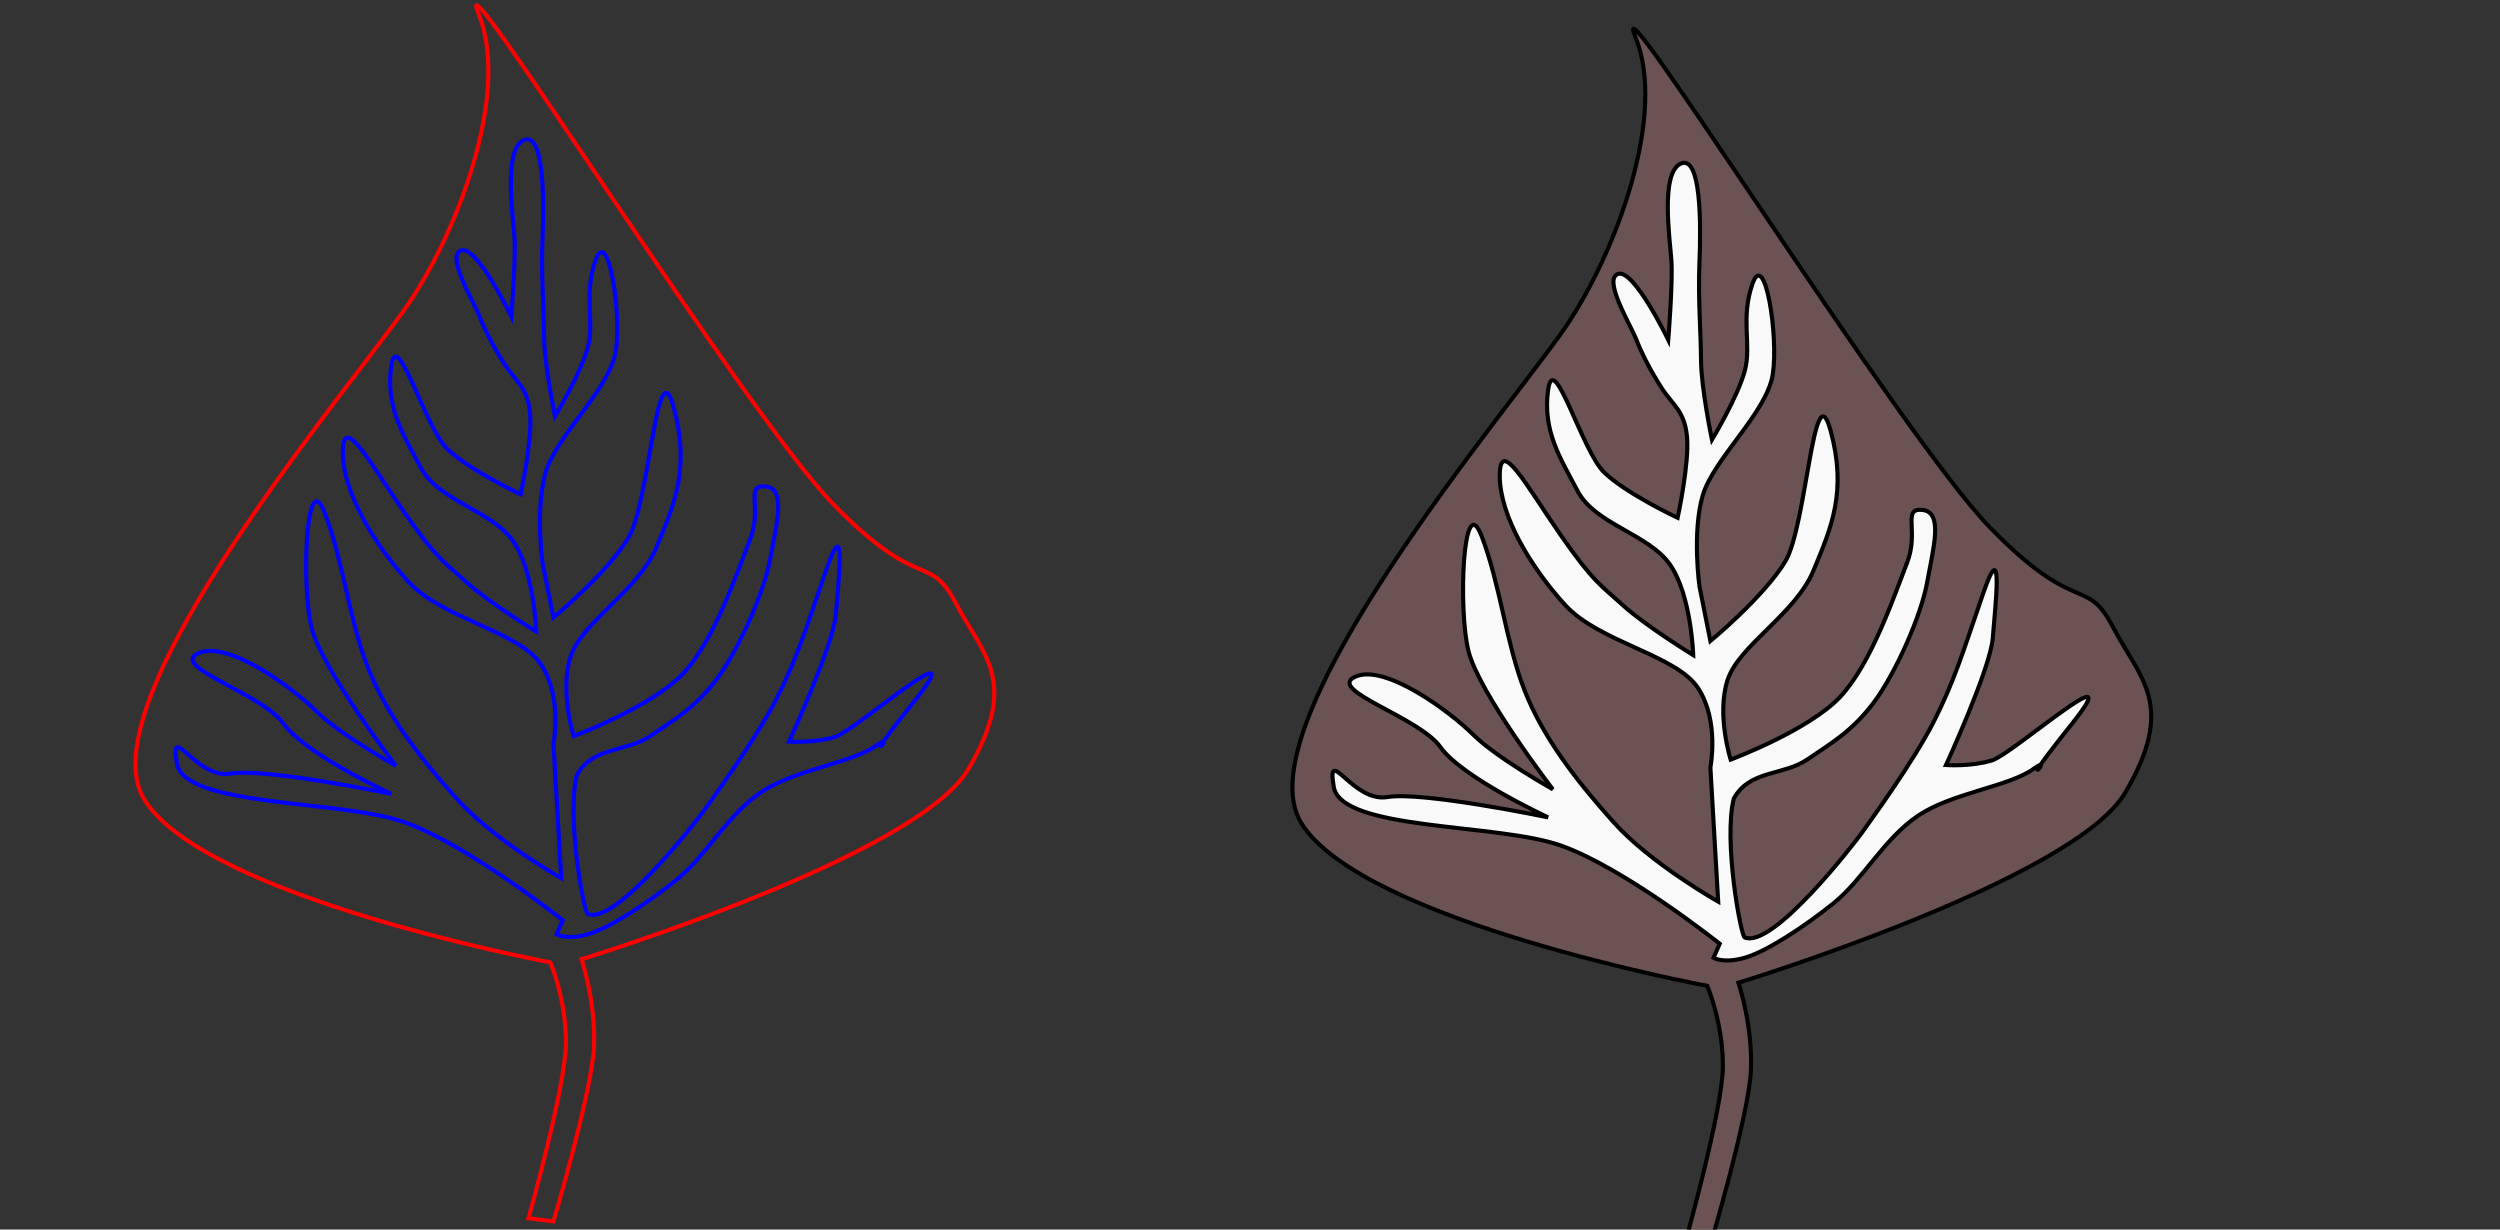 <?xml version="1.0" encoding="UTF-8" standalone="no"?>
<!-- Created with Inkscape (http://www.inkscape.org/) -->

<svg
   xmlns:dc="http://purl.org/dc/elements/1.1/"
   xmlns:cc="http://creativecommons.org/ns#"
   xmlns:rdf="http://www.w3.org/1999/02/22-rdf-syntax-ns#"
   xmlns:svg="http://www.w3.org/2000/svg"
   xmlns="http://www.w3.org/2000/svg"
   xmlns:sodipodi="http://sodipodi.sourceforge.net/DTD/sodipodi-0.dtd"
   xmlns:inkscape="http://www.inkscape.org/namespaces/inkscape"
   width="1220mm"
   height="600mm"
   viewBox="0 0 1220 600"
   version="1.1"
   id="svg5"
   inkscape:version="0.92.4 (5da689c313, 2019-01-14)"
   sodipodi:docname="poplar.svg">
  <rect x="0" y="0" width="1220" height="600" fill="#333333" stroke="none"/>
  <sodipodi:namedview
     id="namedview7"
     pagecolor="#ffffff"
     bordercolor="#666666"
     borderopacity="1.0"
     inkscape:pageshadow="2"
     inkscape:pageopacity="0.0"
     inkscape:pagecheckerboard="true"
     inkscape:document-units="mm"
     showgrid="false"
     inkscape:zoom="0.1737471"
     inkscape:cx="1536.7163"
     inkscape:cy="1021.5998"
     inkscape:window-width="1920"
     inkscape:window-height="1017"
     inkscape:window-x="-8"
     inkscape:window-y="-8"
     inkscape:window-maximized="1"
     inkscape:current-layer="layer1"
     inkscape:snap-global="false"
     inkscape:object-paths="true" />
  <defs
     id="defs2" />
  <g
     inkscape:label="Layer 1"
     inkscape:groupmode="layer"
     id="layer1"
     style="display:inline">
    <path
       style="fill:#6c5353;stroke:#000000;stroke-width:2;stroke-linecap:butt;stroke-linejoin:miter;stroke-miterlimit:4;stroke-dasharray:none;stroke-opacity:1"
       d="m 834.662,607.492 c 0,0 18.858,-63.528 19.797,-85.277 0.938,-21.749 -6.091,-42.639 -6.091,-42.639 0,0 163.752,-50.144 188.828,-92.891 25.076,-42.748 7.185,-55.378 -6.091,-80.709 -13.276,-25.331 -17.265,-4.612 -60.151,-48.73 C 928.067,213.128 782.625,-19.62 798.115,18.165 813.605,55.95 788.75,123.158 763.852,159.787 738.953,196.415 604.739,353.848 635.175,401.913 c 30.435,48.065 197.965,79.186 197.965,79.186 0,0 7.838,18.339 7.614,39.593 -0.224,21.254 -18.274,85.277 -18.274,85.277 z"
       id="path177463"
       sodipodi:nodetypes="czczzzzzzczcc"
       inkscape:connector-curvature="0" />
    <path
       style="fill:#f9f9f9;stroke:#000000;stroke-width:2;stroke-linecap:butt;stroke-linejoin:miter;stroke-miterlimit:4;stroke-dasharray:none;stroke-opacity:1"
       d="m 839.231,460.541 c 0,0 -46.54,-37.046 -77.663,-47.968 -31.124,-10.922 -106.981,-7.131 -110.681,-28.557 -3.699,-21.426 9.262,7.839 26.165,4.954 16.903,-2.885 78.425,9.898 78.425,9.898 0,0 -41.919,-19.356 -52.537,-34.263 -10.618,-14.907 -56.031,-27.829 -41.571,-34.378 14.46,-6.549 46.312,17.084 57.561,28.287 11.248,11.203 38.832,26.649 38.832,26.649 0,0 -36.078,-47.009 -41.17,-67.504 -5.092,-20.495 -2.667,-79.446 6.368,-56.213 9.036,23.233 12.004,52.545 21.058,75.557 9.054,23.012 25.165,43.859 43.362,64.187 18.196,20.328 51.091,38.793 51.091,38.793 l -3.807,-65.481 c 0,0 4.536,-22.766 -6.091,-38.832 -10.628,-16.066 -48.173,-22.264 -64.719,-40.354 -16.546,-18.09 -31.988,-43.505 -31.979,-63.196 0.009,-19.691 13.478,5.615 29.695,28.933 16.216,23.319 19.458,24.33 30.51,34.394 11.052,10.064 34.209,24.234 34.209,24.234 0,0 -0.89,-28.825 -11.16,-43.923 -10.27,-15.097 -36.618,-19.797 -45.184,-36.025 -8.566,-16.228 -17.211,-29.438 -14.467,-49.491 2.745,-20.053 16.474,29.887 27.411,40.354 10.937,10.468 35.786,22.081 35.786,22.081 0,0 5.818,-26.75 4.568,-39.593 -1.25,-12.843 -6.9,-15.186 -12.498,-23.941 -5.598,-8.756 -9.733,-17.056 -12.351,-23.75 -2.618,-6.694 -16.46,-29.354 -8.707,-31.734 7.753,-2.379 24.419,32.218 24.419,32.218 0,0 2.277,-28.125 1.523,-38.832 -0.754,-10.707 -5.441,-42.778 4.584,-47.2 10.025,-4.422 9.867,29.85 9.121,47.962 -0.746,18.112 0.695,34.4 0.761,47.968 0.067,13.568 5.33,38.832 5.33,38.832 0,0 12.472,-20.653 15.989,-33.502 3.517,-12.849 -2.225,-25.523 3.807,-42.639 6.032,-17.116 12.759,25.408 9.898,44.161 -2.861,18.753 -29.09,41.323 -34.263,59.389 -5.173,18.066 -1.523,44.161 -1.523,44.161 l 5.33,26.649 c 0,0 26.115,-21.575 36.547,-38.832 10.432,-17.256 13.88,-93.852 22.081,-63.958 8.2,29.894 0.374,47.469 -8.375,68.526 -8.749,21.058 -36.398,36.39 -41.877,53.298 -5.479,16.908 1.523,38.832 1.523,38.832 0,0 37.882,-14.16 53.298,-30.456 15.416,-16.296 26.626,-49.941 32.74,-65.481 6.114,-15.539 -2.67,-27.028 7.614,-25.888 10.284,1.141 5.168,18.747 2.284,35.025 -2.884,16.278 -15.238,44.265 -25.888,58.628 -10.65,14.363 -21.221,20.296 -32.74,28.172 -11.519,7.876 -28.091,4.949 -35.786,19.035 -5.113,20.407 3.389,66.903 5.33,67.765 13.688,5.62 53.298,-45.684 57.105,-51.014 3.807,-5.33 25.022,-34.438 35.025,-54.06 10.003,-19.622 14.318,-33.973 24.365,-63.197 10.047,-29.224 5.666,7.343 4.568,22.081 -1.098,14.738 -22.842,62.054 -22.842,62.054 0,0 12.281,0.867 22.461,-2.284 10.18,-3.151 68.874,-55.193 38.451,-17.132 -30.423,38.061 -6.25,12.668 -18.274,21.319 -12.024,8.651 -39.77,11.639 -56.344,22.842 -16.574,11.203 -26.806,31.135 -41.116,42.639 -14.31,11.504 -32.789,23.651 -43.4,26.649 -10.611,2.998 -15.228,0 -15.228,0 z"
       id="path179324"
       sodipodi:nodetypes="czzzczzzczzzzcczzzzzczzzzczzzzczzzzczzzzcczzzzczzzzzzcczzzzczzzzzzcc"
       inkscape:connector-curvature="0" />
    <path
       style="fill:none;stroke:#ff0000;stroke-width:2;stroke-linecap:butt;stroke-linejoin:miter;stroke-miterlimit:4;stroke-dasharray:none;stroke-opacity:1"
       d="m 270.083,596.027 c 0,0 18.858,-63.528 19.797,-85.277 0.938,-21.749 -6.091,-42.639 -6.091,-42.639 0,0 163.752,-50.144 188.828,-92.891 25.076,-42.748 7.185,-55.378 -6.091,-80.709 -13.276,-25.331 -17.264,-4.612 -60.151,-48.73 C 363.487,201.663 218.045,-31.085 233.535,6.7 249.025,44.485 224.17,111.693 199.272,148.321 174.374,184.949 40.16,342.382 70.595,390.448 c 30.435,48.065 197.965,79.186 197.965,79.186 0,0 7.838,18.339 7.614,39.593 -0.224,21.254 -18.274,85.277 -18.274,85.277 z"
       id="path177463-6"
       sodipodi:nodetypes="czczzzzzzczcc"
       inkscape:connector-curvature="0" />
    <path
       style="fill:none;stroke:#0000ff;stroke-width:2;stroke-linecap:butt;stroke-linejoin:miter;stroke-miterlimit:4;stroke-dasharray:none;stroke-opacity:1"
       d="m 274.651,449.076 c 0,0 -46.54,-37.046 -77.663,-47.968 -31.124,-10.922 -106.981,-7.131 -110.681,-28.557 -3.699,-21.426 9.262,7.839 26.165,4.954 16.903,-2.885 78.425,9.898 78.425,9.898 0,0 -41.919,-19.356 -52.537,-34.263 -10.618,-14.907 -56.031,-27.829 -41.571,-34.378 14.46,-6.549 46.312,17.084 57.561,28.287 11.248,11.203 38.832,26.649 38.832,26.649 0,0 -36.078,-47.009 -41.17,-67.504 -5.092,-20.495 -2.667,-79.446 6.368,-56.213 9.036,23.233 12.004,52.545 21.058,75.557 9.054,23.012 25.165,43.859 43.362,64.187 18.196,20.328 51.091,38.793 51.091,38.793 l -3.807,-65.481 c 0,0 4.536,-22.766 -6.091,-38.832 -10.628,-16.066 -48.173,-22.264 -64.719,-40.354 -16.546,-18.09 -31.988,-43.505 -31.979,-63.196 0.009,-19.691 13.478,5.615 29.695,28.933 16.216,23.319 19.458,24.33 30.51,34.394 11.052,10.064 34.209,24.234 34.209,24.234 0,0 -0.89,-28.825 -11.16,-43.923 -10.27,-15.097 -36.618,-19.797 -45.184,-36.025 -8.566,-16.228 -17.211,-29.438 -14.467,-49.491 2.745,-20.053 16.474,29.887 27.411,40.354 10.937,10.468 35.786,22.081 35.786,22.081 0,0 5.818,-26.75 4.568,-39.593 -1.25,-12.843 -6.9,-15.186 -12.498,-23.941 -5.598,-8.756 -9.733,-17.056 -12.351,-23.75 -2.618,-6.694 -16.46,-29.354 -8.707,-31.734 7.753,-2.379 24.419,32.218 24.419,32.218 0,0 2.277,-28.125 1.523,-38.832 -0.754,-10.707 -5.441,-42.778 4.584,-47.2 10.025,-4.422 9.867,29.85 9.121,47.962 -0.746,18.112 0.695,34.4 0.761,47.968 0.067,13.568 5.33,38.832 5.33,38.832 0,0 12.472,-20.653 15.989,-33.502 3.517,-12.849 -2.225,-25.523 3.807,-42.639 6.032,-17.116 12.759,25.408 9.898,44.161 -2.861,18.753 -29.09,41.323 -34.263,59.389 -5.173,18.066 -1.523,44.161 -1.523,44.161 l 5.33,26.649 c 0,0 26.115,-21.575 36.547,-38.832 10.432,-17.256 13.88,-93.852 22.081,-63.958 8.2,29.894 0.374,47.469 -8.375,68.526 -8.749,21.058 -36.398,36.39 -41.877,53.298 -5.479,16.908 1.523,38.832 1.523,38.832 0,0 37.882,-14.16 53.298,-30.456 15.416,-16.296 26.626,-49.941 32.74,-65.481 6.114,-15.539 -2.67,-27.028 7.614,-25.888 10.284,1.141 5.168,18.747 2.284,35.025 -2.884,16.278 -15.238,44.265 -25.888,58.628 -10.65,14.363 -21.221,20.296 -32.74,28.172 -11.519,7.876 -28.091,4.949 -35.786,19.035 -5.113,20.407 3.389,66.903 5.33,67.765 13.688,5.62 53.298,-45.684 57.105,-51.014 3.807,-5.33 25.022,-34.438 35.025,-54.06 10.003,-19.622 14.318,-33.973 24.365,-63.197 10.047,-29.224 5.666,7.343 4.568,22.081 -1.098,14.738 -22.842,62.054 -22.842,62.054 0,0 12.281,0.867 22.461,-2.284 10.18,-3.151 68.874,-55.193 38.451,-17.132 -30.423,38.061 -6.249,12.668 -18.274,21.319 -12.024,8.651 -39.77,11.639 -56.344,22.842 -16.574,11.203 -26.806,31.135 -41.116,42.639 -14.31,11.504 -32.789,23.651 -43.4,26.649 -10.611,2.998 -15.228,0 -15.228,0 z"
       id="path179324-0"
       sodipodi:nodetypes="czzzczzzczzzzcczzzzzczzzzczzzzczzzzczzzzcczzzzczzzzzzcczzzzczzzzzzcc"
       inkscape:connector-curvature="0" />
  </g>
</svg>
